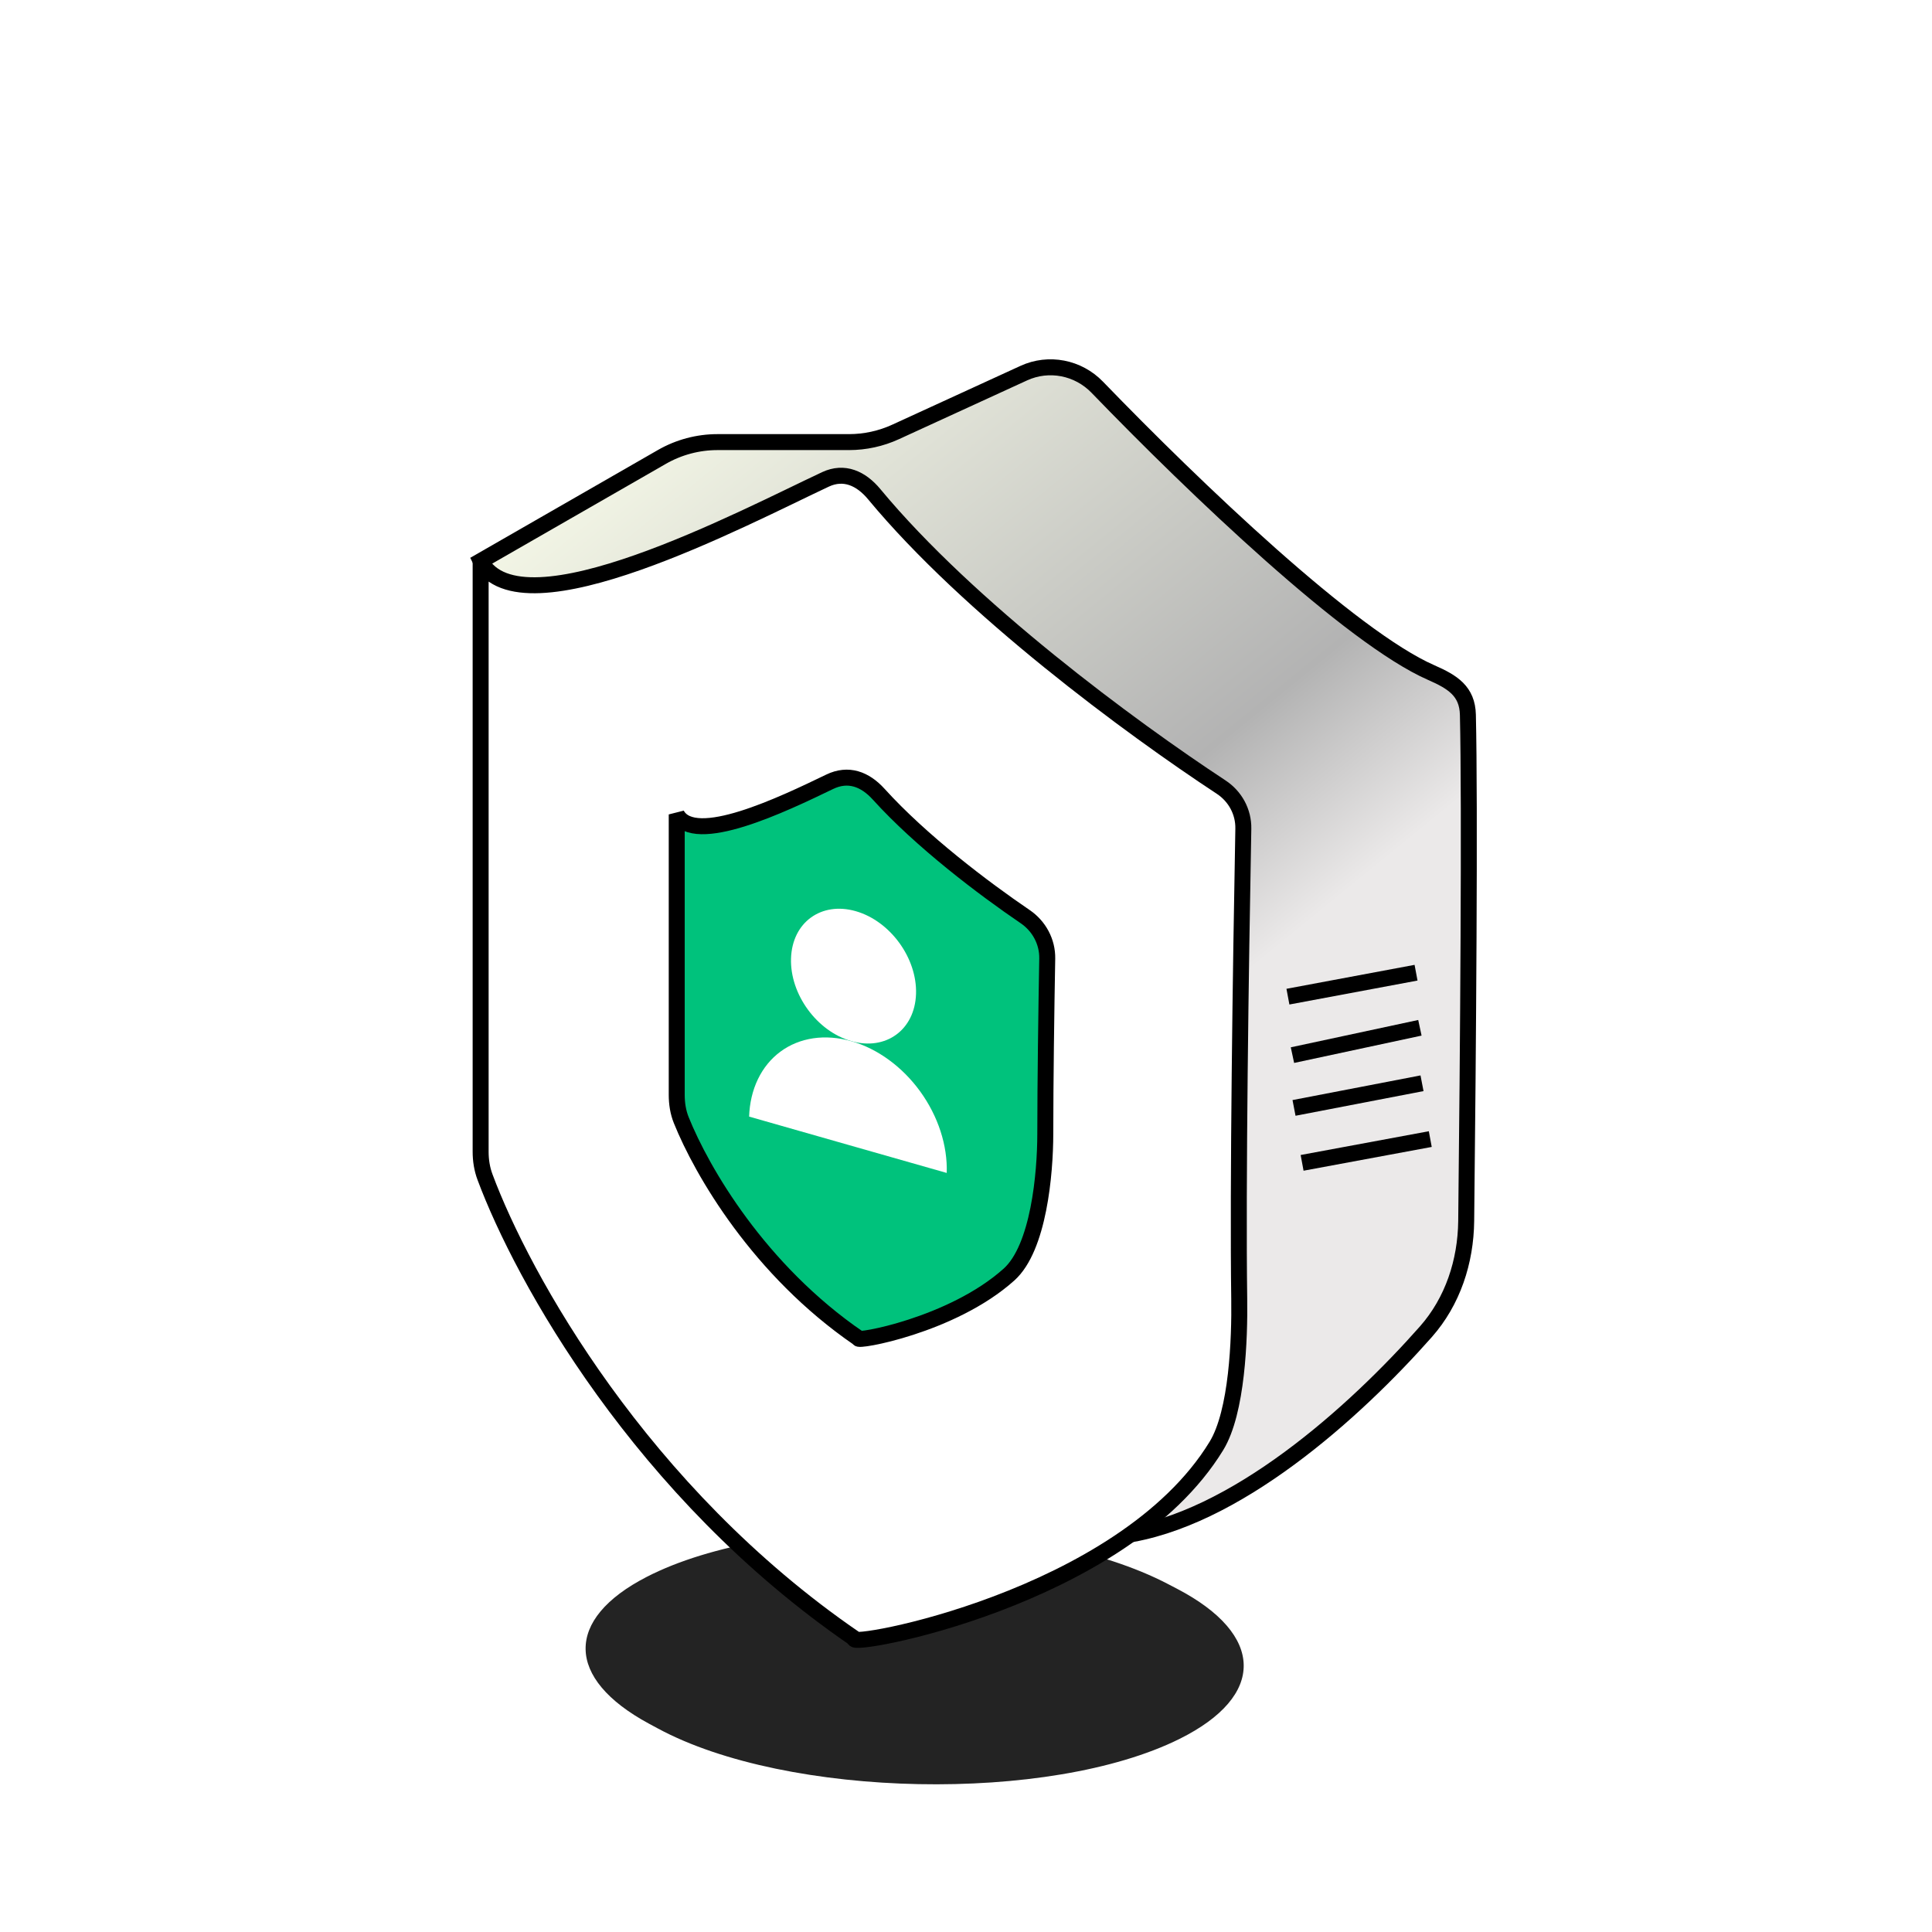 <svg width="121" height="121" viewBox="0 0 121 121" fill="none" xmlns="http://www.w3.org/2000/svg">
<g filter="url(#filter0_b_2467_4384)">
<g filter="url(#filter1_f_2467_4384)">
<path d="M59.457 77.872L80.688 88.956L60.243 99.122L39.692 88.033L59.457 77.872Z" fill="black"/>
</g>
<g filter="url(#filter2_f_2467_4384)">
<path d="M40.507 98.757C48.477 94.659 64.872 94.885 73.15 99.207L73.721 99.505C79.225 102.379 79.289 106.214 73.877 108.905C65.729 112.956 49.313 112.63 41.206 108.255L40.647 107.954C35.405 105.126 35.348 101.409 40.507 98.757Z" fill="#232323"/>
</g>
<path d="M41.451 28.619L30.102 35.138C30.963 36.947 32.177 37.796 33.703 39.457L52.584 32.038L76.245 52.86V86.846L70.27 96.18C77.314 95.239 84.838 88.46 89.302 83.406C90.985 81.501 91.798 79.015 91.827 76.473C91.946 65.812 92.066 50.428 91.933 44.766C91.898 43.293 90.991 42.715 89.641 42.126C84.625 39.934 74.855 30.602 68.72 24.251C67.525 23.014 65.683 22.651 64.119 23.369L56.091 27.051C55.176 27.471 54.18 27.689 53.173 27.689H44.938C43.714 27.689 42.512 28.009 41.451 28.619Z" fill="url(#paint0_linear_2467_4384)" stroke="black"/>
<path d="M30.102 72.129V35.134C32.638 39.823 46.638 32.393 51.698 30.024C52.866 29.478 53.928 29.958 54.751 30.95C60.673 38.097 70.81 45.57 76.481 49.297C77.36 49.875 77.889 50.849 77.869 51.901C77.703 60.69 77.513 74.229 77.612 81.354C77.647 83.849 77.485 88.429 76.183 90.558C70.289 100.204 52.895 103.257 53.524 102.627C40.139 93.447 32.718 80.011 30.375 73.717C30.185 73.208 30.102 72.672 30.102 72.129Z" fill="white" stroke="black"/>
<path d="M42.383 68.569V51.007C43.485 53.044 49.039 50.375 51.962 48.963C53.123 48.402 54.169 48.788 55.034 49.743C57.698 52.685 61.6 55.636 64.204 57.407C65.074 57.998 65.606 58.979 65.588 60.031C65.528 63.355 65.468 67.721 65.466 71.013C65.464 73.509 65.053 78.154 63.197 79.821C59.614 83.038 53.508 84.078 53.769 83.817C47.529 79.537 43.955 73.354 42.668 70.156C42.465 69.652 42.383 69.112 42.383 68.569Z" fill="#00C27C" stroke="black"/>
<path d="M80.662 62.42L88.686 60.92" stroke="black"/>
<path d="M81.044 69.388L89.06 67.844" stroke="black"/>
<path d="M80.946 66.082L88.927 64.37" stroke="black"/>
<path d="M81.55 72.829L89.577 71.34" stroke="black"/>
<ellipse cx="4.069" cy="4.074" rx="4.069" ry="4.074" transform="matrix(0.962 0.274 -0.033 0.999 49.676 55.95)" fill="white"/>
<path d="M46.917 69.932C46.945 69.08 47.133 68.282 47.47 67.584C47.807 66.885 48.286 66.3 48.881 65.862C49.475 65.423 50.173 65.14 50.935 65.028C51.696 64.916 52.506 64.978 53.319 65.21C54.132 65.441 54.931 65.839 55.671 66.379C56.411 66.919 57.077 67.591 57.632 68.357C58.187 69.124 58.619 69.969 58.904 70.844C59.189 71.72 59.321 72.609 59.293 73.461L53.105 71.697L46.917 69.932Z" fill="white"/>
</g>
<defs>
<filter id="filter0_b_2467_4384" x="-3.959" y="-3.503" width="128" height="128" filterUnits="userSpaceOnUse" color-interpolation-filters="sRGB">
<feFlood flood-opacity="0" result="BackgroundImageFix"/>
<feGaussianBlur in="BackgroundImageFix" stdDeviation="2"/>
<feComposite in2="SourceAlpha" operator="in" result="effect1_backgroundBlur_2467_4384"/>
<feBlend mode="normal" in="SourceGraphic" in2="effect1_backgroundBlur_2467_4384" result="shape"/>
</filter>
<filter id="filter1_f_2467_4384" x="37.292" y="75.472" width="45.796" height="26.05" filterUnits="userSpaceOnUse" color-interpolation-filters="sRGB">
<feFlood flood-opacity="0" result="BackgroundImageFix"/>
<feBlend mode="normal" in="SourceGraphic" in2="BackgroundImageFix" result="shape"/>
<feGaussianBlur stdDeviation="1.2" result="effect1_foregroundBlur_2467_4384"/>
</filter>
<filter id="filter2_f_2467_4384" x="35.676" y="94.82" width="43.217" height="17.931" filterUnits="userSpaceOnUse" color-interpolation-filters="sRGB">
<feFlood flood-opacity="0" result="BackgroundImageFix"/>
<feBlend mode="normal" in="SourceGraphic" in2="BackgroundImageFix" result="shape"/>
<feGaussianBlur stdDeviation="0.5" result="effect1_foregroundBlur_2467_4384"/>
</filter>
<linearGradient id="paint0_linear_2467_4384" x1="42.166" y1="22.168" x2="97.138" y2="89.59" gradientUnits="userSpaceOnUse">
<stop stop-color="#F7FAE9"/>
<stop offset="0.465" stop-color="#B3B3B3"/>
<stop offset="0.606" stop-color="#EBE9E9"/>
<stop offset="1" stop-color="#EBE9E9"/>
</linearGradient>
</defs>
</svg>

